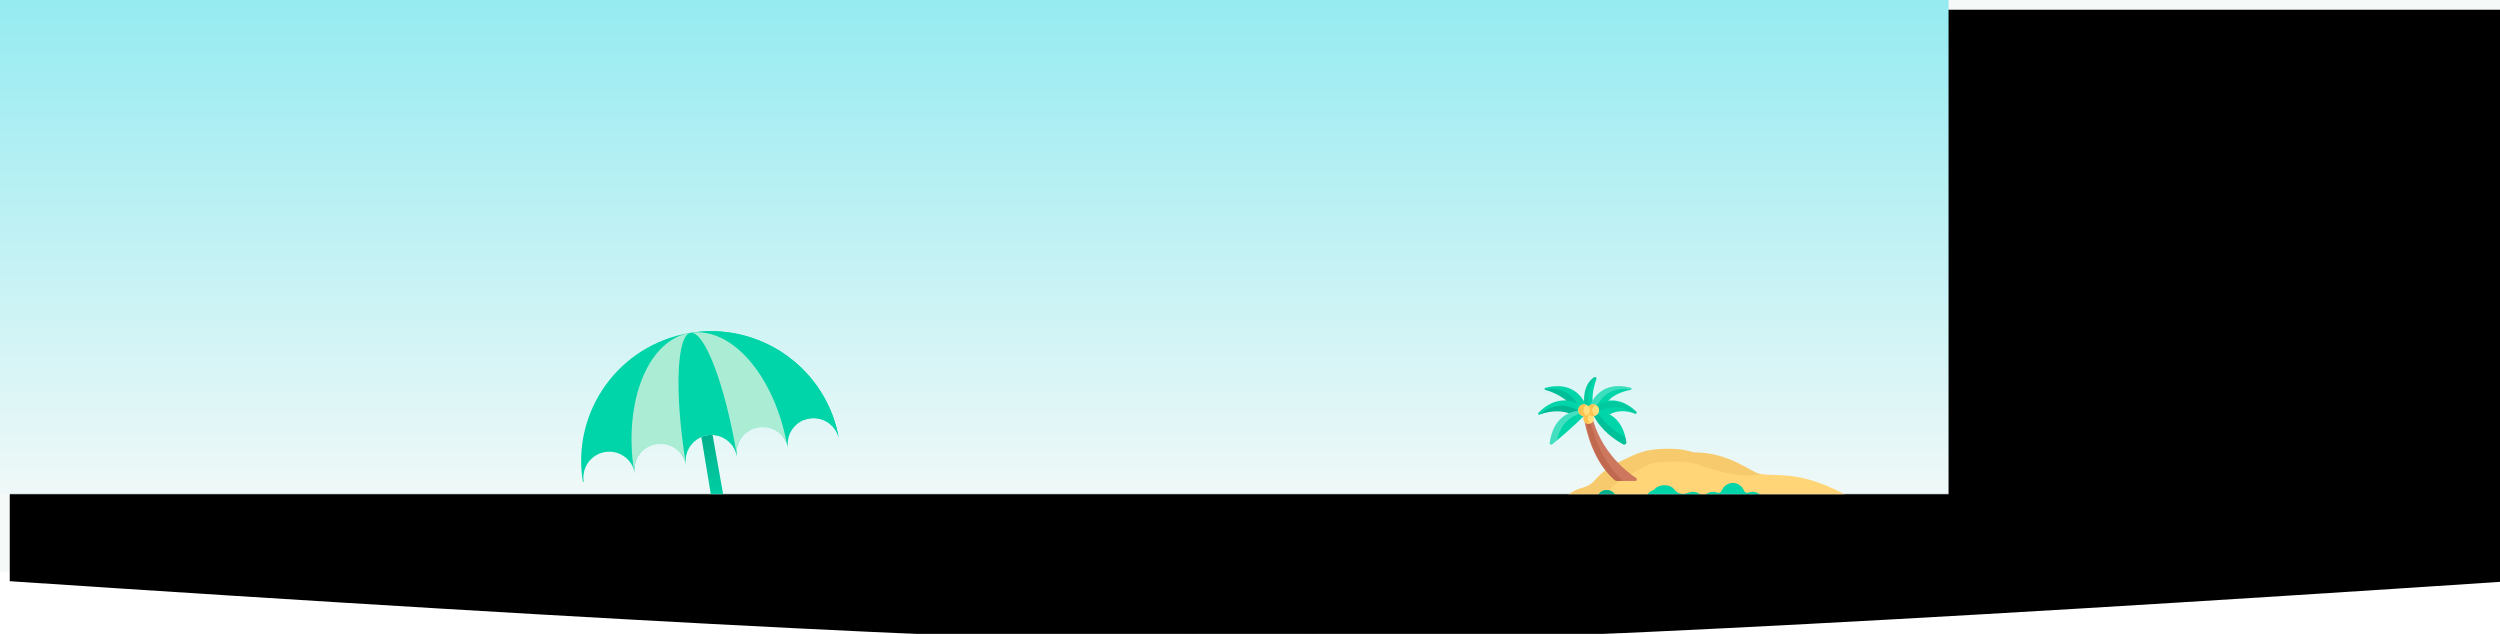 <?xml version="1.0" encoding="UTF-8"?>
<svg width="3849px" height="976px" viewBox="0 0 3849 976" version="1.1" xmlns="http://www.w3.org/2000/svg" xmlns:xlink="http://www.w3.org/1999/xlink">
    <title>Background 4k</title>
    <defs>
        <path d="M0,0 L3849,0 L3849,879.83 C2886,943.943 2244.5,976 1924.5,976 C1604.5,976 963,943.943 0,879.83 L0,0 Z" id="path-1"></path>
        <filter x="-0.6%" y="-2.3%" width="101.2%" height="104.6%" filterUnits="objectBoundingBox" id="filter-3">
            <feGaussianBlur stdDeviation="15" in="SourceAlpha" result="shadowBlurInner1"></feGaussianBlur>
            <feOffset dx="15" dy="15" in="shadowBlurInner1" result="shadowOffsetInner1"></feOffset>
            <feComposite in="shadowOffsetInner1" in2="SourceAlpha" operator="arithmetic" k2="-1" k3="1" result="shadowInnerInner1"></feComposite>
            <feColorMatrix values="0 0 0 0 0   0 0 0 0 0   0 0 0 0 0  0 0 0 0.02 0" type="matrix" in="shadowInnerInner1"></feColorMatrix>
        </filter>
        <linearGradient x1="50%" y1="0%" x2="50%" y2="100%" id="linearGradient-4">
            <stop stop-color="#FFFFFF" stop-opacity="0" offset="0%"></stop>
            <stop stop-color="#FFFFFF" offset="100%"></stop>
        </linearGradient>
        <linearGradient x1="50%" y1="0%" x2="50%" y2="76.303%" id="linearGradient-5">
            <stop stop-color="#95EBF1" offset="0%"></stop>
            <stop stop-color="#F5F9F8" offset="100%"></stop>
        </linearGradient>
        <path d="M9.09494702e-13,1059.8 C639.954,1059.8 1279.908,1059.8 1919.863,1059.8 C2559.817,1059.8 3202.863,1059.8 3849,1059.8 L3849,1.13686838e-13 L9.09494702e-13,1.13686838e-13 L9.09494702e-13,1059.8 Z" id="path-6"></path>
        <linearGradient x1="48.017%" y1="2.443%" x2="50%" y2="50%" id="linearGradient-7">
            <stop stop-color="#000000" stop-opacity="0.2" offset="0%"></stop>
            <stop stop-color="#000000" stop-opacity="0" offset="100%"></stop>
        </linearGradient>
    </defs>
    <g id="Background-4k" stroke="none" stroke-width="1" fill="none" fill-rule="evenodd">
        <mask id="mask-2" fill="white">
            <use xlink:href="#path-1"></use>
        </mask>
        <g id="Rectangle-Copy">
            <use fill="#F5F9F8" fill-rule="evenodd" xlink:href="#path-1"></use>
            <use fill="black" fill-opacity="1" filter="url(#filter-3)" xlink:href="#path-1"></use>
        </g>
        <g id="Path-Copy-10" fill-rule="nonzero" mask="url(#mask-2)">
            <use fill="#FFFFFF" xlink:href="#path-6"></use>
            <use fill="#C4F6FF" xlink:href="#path-6"></use>
            <use fill="url(#linearGradient-4)" xlink:href="#path-6"></use>
            <use fill="url(#linearGradient-5)" xlink:href="#path-6"></use>
        </g>
        <g id="Component/Sync/Success" mask="url(#mask-2)">
            <g transform="translate(0, 264.596)">
                <g id="las-palmas" transform="translate(2367.909, 315.926)">
                    <path d="M86.254,0.409 C79.649,4.769 70.382,14.894 70.831,37.283 L70.034,37.957 L77.008,49.988 L78.554,49.988 L84.24,39.425 L83.972,37.233 C83.496,22.465 87.13,10.385 89.85,3.53 C90.76,1.235 88.275,-0.925 86.254,0.409 Z" id="Path" fill="#00D4A9" fill-rule="nonzero"></path>
                    <path d="M88.034,2.522 C88.624,1.904 89.338,1.626 90.044,1.602 C89.496,0.259 87.839,-0.527 86.408,0.409 C79.74,4.768 70.385,14.894 70.838,37.283 L70.034,37.957 L77.074,49.988 L78.635,49.988 L79.22,48.912 C73.345,23.562 81.467,9.401 88.034,2.522 Z" id="Path" fill="#000000" fill-rule="nonzero" opacity="0.06"></path>
                    <path d="M11.26,16.513 C9.582,16.94 9.589,19.353 11.266,19.783 C18.358,21.603 30.222,25.795 42.658,35.176 L43.15,36.454 L64.84,43.99 L73.577,43.99 L74.035,43.594 L74.036,43.583 C68.004,29.709 51.57,6.269 11.26,16.513 L11.26,16.513 Z" id="Path" fill="#00D4A9" fill-rule="nonzero"></path>
                    <path d="M10.005,18.838 C10.195,19.278 10.559,19.644 11.105,19.789 C18.164,21.674 29.972,26.015 42.351,35.73 L42.841,37.053 L62.03,43.99 C55.215,30.834 40.395,14.027 10.005,18.838 Z" id="Path" fill="#000000" fill-rule="nonzero" opacity="0.102"></path>
                    <path d="M142.906,16.528 C102.357,6.164 85.976,30.081 80.039,43.989 L80.039,43.99 L80.04,43.989 L82.964,43.99 L89.922,43.99 L108.571,36.474 L109.157,35.512 C118.026,25.826 133.816,21.41 142.818,19.596 C144.437,19.269 144.506,16.937 142.906,16.528 Z" id="Path" fill="#00D4A9" fill-rule="nonzero"></path>
                    <path d="M91.139,43.499 C97.991,30.685 112.945,14.259 143.701,19.081 C144.376,18.275 144.131,16.84 142.908,16.528 C102.358,6.164 85.976,30.081 80.039,43.989 L80.039,43.99 L80.04,43.989 L82.964,43.99 L89.922,43.99 L91.139,43.499 Z" id="Path" fill="#FFFFFF" fill-rule="nonzero" opacity="0.231"></path>
                    <path d="M66.032,43.549 L66.029,43.539 C52.822,35.626 27.692,27.537 0.482,55.176 C-0.773,56.451 0.63,58.507 2.317,57.865 C11.846,54.241 29.545,49.566 47.429,55.563 L50.52,55.637 L62.376,51.787 L66.032,44.606 L66.029,43.55 C66.029,43.55 66.031,43.549 66.032,43.549 L66.032,43.549 Z" id="Path" fill="#00D4A9" fill-rule="nonzero"></path>
                    <path d="M62.027,51.566 C49.714,44.171 27.056,36.629 2.001,57.987 C2.045,57.973 2.088,57.966 2.133,57.949 C11.679,54.309 29.411,49.614 47.327,55.636 L50.424,55.711 L62.028,51.933 L62.027,51.577 C62.028,51.576 62.029,51.576 62.03,51.575 L62.027,51.566 Z" id="Path" fill="#000000" fill-rule="nonzero" opacity="0.125"></path>
                    <path d="M69.6,59.597 L62.091,52.147 L61.202,51.999 L61.191,51.988 C45.261,54.24 23.42,64.239 18.037,101.119 C17.71,103.36 20.286,104.844 22.036,103.41 C31.809,95.402 54.645,76.301 70.034,60.335 L69.6,59.597 Z" id="Path" fill="#00D4A9" fill-rule="nonzero"></path>
                    <path d="M66.032,56.233 L61.929,52.147 L61.044,51.999 L61.032,51.988 C45.161,54.24 23.4,64.239 18.037,101.119 C17.711,103.36 20.278,104.844 22.021,103.41 C23.954,101.82 26.406,99.788 29.204,97.436 C35.416,69.587 52.001,59.553 66.032,56.233 L66.032,56.233 Z" id="Path" fill="#FFFFFF" fill-rule="nonzero" opacity="0.265"></path>
                    <path d="M151.491,53.271 C125.133,28.067 100.932,35.746 88.044,43.34 C88.044,43.34 88.043,43.346 88.043,43.348 C88.043,43.348 88.044,43.348 88.044,43.349 L88.043,44.013 L92.037,52.118 L109.016,57.987 L110.582,57.254 C125.078,49.569 140.174,52.821 149.428,56.321 C151.376,57.058 152.978,54.693 151.491,53.271 L151.491,53.271 Z" id="Path" fill="#00D4A9" fill-rule="nonzero"></path>
                    <path d="M93.065,53.578 C93.065,53.578 93.064,53.577 93.063,53.577 C93.064,53.576 93.065,53.569 93.065,53.569 C104.926,46.739 126.37,39.84 150.259,57.987 C151.78,57.91 152.758,56.063 151.491,54.879 C125.133,30.247 100.932,37.751 88.044,45.173 C88.044,45.173 88.043,45.179 88.043,45.181 C88.043,45.181 88.044,45.181 88.044,45.181 L88.043,45.831 L92.037,53.752 L93.063,54.098 L93.065,53.578 Z" id="Path" fill="#000000" fill-rule="nonzero" opacity="0.062"></path>
                    <path d="M136.026,100.092 C130.613,64.157 109.109,54.266 93.298,51.988 L93.269,52.009 L92.175,52.481 L86.984,58.764 L86.042,60.038 C98.249,83.621 120.557,97.867 131.047,103.557 C133.51,104.893 136.441,102.845 136.026,100.092 L136.026,100.092 Z" id="Path" fill="#00D4A9" fill-rule="nonzero"></path>
                    <path d="M134.569,92.656 C134.247,92.591 133.925,92.478 133.61,92.309 C123.858,87.07 103.895,74.5 91.326,53.987 L86.984,59.193 L86.042,60.455 C98.249,83.815 120.557,97.925 131.047,103.561 C133.51,104.884 136.441,102.855 136.026,100.129 C135.627,97.498 135.136,95.012 134.569,92.656 L134.569,92.656 Z" id="Path" fill="#000000" fill-rule="nonzero" opacity="0.097"></path>
                    <path d="M83.922,212.113 L182.876,212.113 L199.456,233.512 C368.235,229.736 468.924,228.852 501.524,230.858 C550.423,233.868 481.944,170.224 402.03,154.369 C367.645,147.548 344.895,154.368 326.529,143.9 C308.208,133.459 282.078,125.313 248.138,119.462 C248.138,117.045 186.019,115.799 183.589,115.986 C170.7,116.978 146.224,120.382 122.784,132.003 L103.515,143.9 C97.782,148.284 92.364,153.345 87.491,159.189 C82.923,164.668 76.657,168.487 69.708,170.224 C56.616,173.497 34.481,183.768 20.01,215.95 L82.529,215.95 L83.922,212.113 Z" id="Path" fill="#FFD578" fill-rule="nonzero"></path>
                    <path d="M89.997,187.411 C96.946,185.674 103.213,181.855 107.78,176.376 C112.653,170.532 118.071,165.471 123.804,161.087 L143.073,149.19 C158.904,141.341 167.787,134.144 180.675,132.003 C210.867,128.688 233.244,129.721 247.807,135.103 C315.024,159.941 346.34,149.608 340.692,148.91 C330.112,147.603 294.944,115.967 241.046,115.967 C235.935,115.967 223.785,107.975 183.589,110.987 C160.033,112.752 146.224,120.382 122.784,132.003 L103.515,143.9 C97.782,148.284 92.364,153.345 87.491,159.189 C82.923,164.668 76.657,168.487 69.708,170.224 C56.616,173.497 34.481,183.768 20.01,215.95 L50.043,215.95 C63.484,197.032 79.595,190.012 89.997,187.411 Z" id="Path" fill="#F7CA6D" fill-rule="nonzero"></path>
                    <path d="M188.091,211.808 L188.091,175.779 C185.97,174.624 183.556,173.96 180.986,173.96 C174.695,173.96 169.3,177.885 167.004,183.476 C166.095,185.69 163.69,186.744 161.499,185.888 C159.437,185.083 157.16,184.725 154.779,184.932 C151.757,185.195 148.981,186.391 146.72,188.23 C144.857,189.747 142.208,189.747 140.344,188.23 C138.083,186.391 135.307,185.195 132.286,184.932 C129.905,184.725 127.627,185.083 125.565,185.888 C123.374,186.744 120.969,185.69 120.06,183.476 C117.764,177.885 112.37,173.96 106.079,173.96 C99.787,173.96 94.393,177.885 92.097,183.476 C91.188,185.69 88.783,186.744 86.592,185.888 C84.53,185.083 82.254,184.725 79.873,184.932 C72.465,185.576 66.521,191.821 66.062,199.424 C65.517,208.453 72.502,215.95 81.197,215.95 L184.048,215.95 C186.281,215.95 188.091,218.237 188.091,215.95 L188.091,211.808 Z" id="Path" fill="#00D4A9" fill-rule="nonzero"></path>
                    <path d="M99.058,199.424 C99.512,191.821 105.379,185.576 112.691,184.932 C115.041,184.725 117.288,185.083 119.323,185.888 C120.24,186.251 121.195,186.267 122.059,186.001 C120.885,185.638 119.878,184.751 119.361,183.476 C117.095,177.885 111.771,173.96 105.561,173.96 C99.351,173.96 94.026,177.885 91.76,183.476 C90.863,185.691 88.489,186.744 86.326,185.888 C84.291,185.083 82.044,184.725 79.694,184.932 C72.382,185.576 66.514,191.821 66.061,199.424 C65.524,208.453 72.419,215.95 81.001,215.95 L113.998,215.95 C105.416,215.95 98.52,208.453 99.058,199.424 L99.058,199.424 Z" id="Path" fill="#00D4A9" fill-rule="nonzero"></path>
                    <path d="M112.691,184.932 C115.041,184.725 117.288,185.083 119.323,185.888 C120.24,186.251 121.195,186.267 122.059,186.001 C120.885,185.638 119.878,184.751 119.361,183.476 C117.095,177.885 111.771,173.96 105.561,173.96 C99.351,173.96 94.026,177.885 91.76,183.476 C90.863,185.691 88.489,186.744 86.326,185.888 C84.291,185.083 82.044,184.725 79.694,184.932 C72.382,185.576 66.514,191.821 66.061,199.424 C65.524,208.453 72.419,215.95 81.001,215.95 L113.998,215.95 C105.416,215.95 98.52,208.453 99.058,199.424 C99.512,191.821 105.379,185.576 112.691,184.932 Z" id="Path-Copy-9" fill="#000000" fill-rule="nonzero" opacity="0.17"></path>
                    <path d="M82.895,59.44 L81.828,58.568 L76.345,53.987 L70.681,58.677 L70.034,59.405 C74.079,85.123 85.251,128.685 115.833,156.582 C117.087,157.726 121.212,159.963 122.908,159.963 L150.548,159.963 C151.992,159.963 152.654,156.477 151.444,155.689 C137.866,146.853 96.37,115.841 82.895,59.44 Z" id="Path" fill="#CE775F" fill-rule="nonzero"></path>
                    <path d="M129.296,158.303 C98.128,129.563 83.985,86.935 77.595,55.987 L72.676,60.103 L72.035,60.833 C76.044,86.597 87.116,130.237 117.426,158.185 C118.668,159.331 120.292,159.963 121.973,159.963 L132.064,159.963 C131.049,159.604 130.104,159.048 129.296,158.303 Z" id="Path" fill="#C0694E" fill-rule="nonzero"></path>
                    <ellipse id="Oval" fill="#FFE07D" fill-rule="nonzero" cx="78.038" cy="63.985" rx="8.004" ry="7.998"></ellipse>
                    <path d="M76.704,63.985 C76.704,61.026 78.047,58.449 80.039,57.066 C79.057,56.384 77.92,55.987 76.704,55.987 C73.02,55.987 70.034,59.568 70.034,63.985 C70.034,68.402 73.02,71.983 76.704,71.983 C77.92,71.983 79.057,71.586 80.039,70.905 C78.047,69.521 76.704,66.944 76.704,63.985 L76.704,63.985 Z" id="Path" fill="#FFC250" fill-rule="nonzero"></path>
                    <path d="M85.761,41.99 C82.639,41.99 79.921,43.867 78.509,46.637 L78.038,47.52 L78.038,54.408 L78.509,55.34 C79.921,58.11 82.639,59.986 85.761,59.986 C90.336,59.986 94.046,55.958 94.046,50.988 C94.046,46.019 90.336,41.99 85.761,41.99 L85.761,41.99 Z" id="Path-2" fill="#FFE07D" fill-rule="nonzero"></path>
                    <path d="M83.486,50.988 C83.486,47.542 85.333,44.552 88.043,43.04 C86.844,42.372 85.479,41.99 84.027,41.99 C80.797,41.99 77.985,43.867 76.524,46.637 L76.037,47.52 L76.037,54.408 L76.524,55.34 C77.985,58.11 80.797,59.986 84.027,59.986 C85.479,59.986 86.844,59.604 88.043,58.936 C85.332,57.424 83.486,54.434 83.486,50.988 L83.486,50.988 Z" id="Path" fill="#FFC250" fill-rule="nonzero"></path>
                    <ellipse id="Oval-Copy-2" fill="#FFE07D" fill-rule="nonzero" cx="71.034" cy="50.988" rx="9.004" ry="8.998"></ellipse>
                    <path d="M70.034,50.988 C70.034,47.66 71.646,44.76 74.036,43.204 C72.857,42.436 71.494,41.99 70.034,41.99 C65.613,41.99 62.03,46.019 62.03,50.988 C62.03,55.958 65.613,59.986 70.034,59.986 C71.494,59.986 72.857,59.54 74.036,58.772 C71.646,57.216 70.034,54.317 70.034,50.988 L70.034,50.988 Z" id="Path-Copy-11" fill="#FFC250" fill-rule="nonzero"></path>
                    <path d="M337.548,215.328 L349.139,177.592 C347.993,176.953 343.331,166.512 329.859,166.512 C316.386,166.512 315.129,173.606 310.87,176.744 C303.382,182.26 295.031,179.018 292.341,177.944 C289.81,176.933 287.014,176.484 284.091,176.744 C280.381,177.074 276.973,178.576 274.198,180.885 C271.91,182.789 268.657,182.789 266.37,180.885 C263.594,178.575 260.186,177.074 256.477,176.744 C253.554,176.484 250.758,176.933 248.226,177.944 C245.536,179.018 242.584,177.695 241.467,174.915 C238.649,167.896 232.027,162.966 224.303,162.966 C216.58,162.966 209.957,167.896 207.139,174.915 C206.022,177.696 203.07,179.018 200.38,177.944 C197.849,176.933 195.054,176.484 192.132,176.743 C183.037,177.552 175.739,185.394 175.176,194.939 C174.507,206.277 183.083,215.69 193.757,215.69 L320.024,215.69 C322.765,215.69 324.987,218.562 324.987,215.69 L337.548,215.328 Z" id="Path" fill="#00D4A9" fill-rule="nonzero" transform="translate(262.139, 189.966) scale(-1, 1) translate(-262.139, -189.966) "></path>
                </g>
                <g id="las-palmas-copy" transform="translate(1998.068, 505.893) scale(-1, 1) translate(-1998.068, -505.893) translate(1909.087, 478.893)"></g>
                <g id="strand">
                    <polygon id="Path" fill="#5ED8F6" fill-rule="nonzero" points="0.774 531.254 3849 531.254 3849 795.204 0 795.204"></polygon>
                    <g id="Group" transform="translate(0, 549.43)" fill="#26C8F0" fill-rule="nonzero">
                        <path d="M544.888,31.996 L478.515,31.996 C467.363,31.996 467.363,41.993 478.515,41.993 L544.888,41.993 C556.039,41.993 556.039,31.996 544.888,31.996 Z" id="Path"></path>
                        <path d="M594.888,66.996 L528.515,66.996 C517.363,66.996 517.363,76.993 528.515,76.993 L594.888,76.993 C606.039,76.993 606.039,66.996 594.888,66.996 Z" id="Path-Copy-37"></path>
                        <path d="M1062.888,141.98 L996.515,141.98 C985.363,141.98 985.363,151.978 996.515,151.978 L1062.888,151.978 C1074.039,151.978 1074.039,141.98 1062.888,141.98 Z" id="Path-Copy-16"></path>
                        <path d="M435.836,0.009 L369.462,0.009 C358.311,0.009 358.311,10.007 369.462,10.007 L435.836,10.007 C446.987,10.007 446.987,0.009 435.836,0.009 Z" id="Path-Copy-8"></path>
                        <path d="M1504.836,49 L1438.462,49 C1427.311,49 1427.311,58.998 1438.462,58.998 L1504.836,58.998 C1515.987,58.998 1515.987,49 1504.836,49 Z" id="Path-Copy-18"></path>
                        <path d="M2863.836,92 L2797.462,92 C2786.311,92 2786.311,101.998 2797.462,101.998 L2863.836,101.998 C2874.987,101.998 2874.987,92 2863.836,92 Z" id="Path-Copy-45"></path>
                        <path d="M2315.836,54 L2249.462,54 C2238.311,54 2238.311,63.998 2249.462,63.998 L2315.836,63.998 C2326.987,63.998 2326.987,54 2315.836,54 Z" id="Path-Copy-33"></path>
                        <path d="M2220.836,14 L2154.462,14 C2143.311,14 2143.311,23.998 2154.462,23.998 L2220.836,23.998 C2231.987,23.998 2231.987,14 2220.836,14 Z" id="Path-Copy-31"></path>
                        <path d="M3803.836,0 L3737.462,0 C3726.311,0 3726.311,9.998 3737.462,9.998 L3803.836,9.998 C3814.987,9.998 3814.987,0 3803.836,0 Z" id="Path-Copy-52"></path>
                        <path d="M2822.836,5 L2756.462,5 C2745.311,5 2745.311,14.998 2756.462,14.998 L2822.836,14.998 C2833.987,14.998 2833.987,5 2822.836,5 Z" id="Path-Copy-43"></path>
                        <path d="M1720.797,58.998 L1606.501,58.998 C1587.298,58.998 1587.298,68.996 1606.501,68.996 L1720.797,68.996 C1740,68.996 1740,58.998 1720.797,58.998 Z" id="Path-Copy-29"></path>
                        <path d="M2959.797,41.998 L2845.501,41.998 C2826.298,41.998 2826.298,51.996 2845.501,51.996 L2959.797,51.996 C2979,51.996 2979,41.998 2959.797,41.998 Z" id="Path-Copy-44"></path>
                        <path d="M2286.797,106.998 L2172.501,106.998 C2153.298,106.998 2153.298,116.996 2172.501,116.996 L2286.797,116.996 C2306,116.996 2306,106.998 2286.797,106.998 Z" id="Path-Copy-32"></path>
                        <path d="M2749.797,54.998 L2635.501,54.998 C2616.298,54.998 2616.298,64.996 2635.501,64.996 L2749.797,64.996 C2769,64.996 2769,54.998 2749.797,54.998 Z" id="Path-Copy-42"></path>
                        <path d="M2504.797,18.998 L2390.501,18.998 C2371.298,18.998 2371.298,28.996 2390.501,28.996 L2504.797,28.996 C2524,28.996 2524,18.998 2504.797,18.998 Z" id="Path-Copy-34"></path>
                        <path d="M208.737,0.008 L142.364,0.008 C131.212,0.008 131.212,10.006 142.364,10.006 L208.737,10.006 C219.888,10.006 219.888,0.008 208.737,0.008 Z" id="Path-Copy-6"></path>
                        <path d="M74.737,25.008 L8.364,25.008 C-2.788,25.008 -2.788,35.006 8.364,35.006 L74.737,35.006 C85.888,35.006 85.888,25.008 74.737,25.008 Z" id="Path-Copy-36"></path>
                        <path d="M1145.737,5.008 L1079.364,5.008 C1068.212,5.008 1068.212,15.006 1079.364,15.006 L1145.737,15.006 C1156.888,15.006 1156.888,5.008 1145.737,5.008 Z" id="Path-Copy-17"></path>
                        <path d="M969.074,10.007 L802.652,10.007 C791.501,10.007 791.501,20.005 802.652,20.005 L969.074,20.005 C980.225,20.005 980.225,10.007 969.074,10.007 Z" id="Path-Copy-3"></path>
                        <path d="M1646.444,101.99 L1507.282,101.99 C1497.957,101.99 1497.957,111.987 1507.282,111.987 L1646.444,111.987 C1655.769,111.987 1655.769,101.99 1646.444,101.99 Z" id="Path-Copy-21"></path>
                        <path d="M1293.814,51.999 L1181.912,51.999 C1174.414,51.999 1174.414,61.997 1181.912,61.997 L1293.814,61.997 C1301.312,61.997 1301.312,51.999 1293.814,51.999 Z" id="Path-Copy-19"></path>
                        <path d="M1738.814,144.981 L1626.912,144.981 C1619.414,144.981 1619.414,154.979 1626.912,154.979 L1738.814,154.979 C1746.312,154.979 1746.312,144.981 1738.814,144.981 Z" id="Path-Copy-24"></path>
                        <path d="M1646.074,0.009 L1479.652,0.009 C1468.501,0.009 1468.501,10.006 1479.652,10.006 L1646.074,10.006 C1657.225,10.006 1657.225,0.009 1646.074,0.009 Z" id="Path-Copy-14"></path>
                        <path d="M1940.074,14.005 L1773.652,14.005 C1762.501,14.005 1762.501,24.003 1773.652,24.003 L1940.074,24.003 C1951.225,24.003 1951.225,14.005 1940.074,14.005 Z" id="Path-Copy-28"></path>
                        <path d="M3189.074,14.005 L3022.652,14.005 C3011.501,14.005 3011.501,24.003 3022.652,24.003 L3189.074,24.003 C3200.225,24.003 3200.225,14.005 3189.074,14.005 Z" id="Path-Copy-46"></path>
                        <path d="M2576.074,68.005 L2409.652,68.005 C2398.501,68.005 2398.501,78.003 2409.652,78.003 L2576.074,78.003 C2587.225,78.003 2587.225,68.005 2576.074,68.005 Z" id="Path-Copy-39"></path>
                        <path d="M1034.106,46.999 L967.732,46.999 C956.581,46.999 956.581,56.996 967.732,56.996 L1034.106,56.996 C1045.257,56.996 1045.257,46.999 1034.106,46.999 Z" id="Path-Copy-7"></path>
                        <path d="M3704.106,34.982 L3637.732,34.982 C3626.581,34.982 3626.581,44.979 3637.732,44.979 L3704.106,44.979 C3715.257,44.979 3715.257,34.982 3704.106,34.982 Z" id="Path-Copy-25"></path>
                        <path d="M3467.106,47.982 L3400.732,47.982 C3389.581,47.982 3389.581,57.979 3400.732,57.979 L3467.106,57.979 C3478.257,57.979 3478.257,47.982 3467.106,47.982 Z" id="Path-Copy-50"></path>
                        <path d="M1394.106,96.989 L1327.732,96.989 C1316.581,96.989 1316.581,106.987 1327.732,106.987 L1394.106,106.987 C1405.257,106.987 1405.257,96.989 1394.106,96.989 Z" id="Path-Copy-13"></path>
                        <path d="M1362.106,9.006 L1295.732,9.006 C1284.581,9.006 1284.581,19.003 1295.732,19.003 L1362.106,19.003 C1373.257,19.003 1373.257,9.006 1362.106,9.006 Z" id="Path-Copy-22"></path>
                        <path d="M2119.106,62.006 L2052.732,62.006 C2041.581,62.006 2041.581,72.003 2052.732,72.003 L2119.106,72.003 C2130.257,72.003 2130.257,62.006 2119.106,62.006 Z" id="Path-Copy-30"></path>
                        <path d="M2061.106,111.986 L1994.732,111.986 C1983.581,111.986 1983.581,121.984 1994.732,121.984 L2061.106,121.984 C2072.257,121.984 2072.257,111.986 2061.106,111.986 Z" id="Path-Copy-27"></path>
                        <path d="M2684.106,4.986 L2617.732,4.986 C2606.581,4.986 2606.581,14.984 2617.732,14.984 L2684.106,14.984 C2695.257,14.984 2695.257,4.986 2684.106,4.986 Z" id="Path-Copy-40"></path>
                        <path d="M3287.106,41.986 L3220.732,41.986 C3209.581,41.986 3209.581,51.984 3220.732,51.984 L3287.106,51.984 C3298.257,51.984 3298.257,41.986 3287.106,41.986 Z" id="Path-Copy-48"></path>
                        <path d="M3089.106,71.986 L3022.732,71.986 C3011.581,71.986 3011.581,81.984 3022.732,81.984 L3089.106,81.984 C3100.257,81.984 3100.257,71.986 3089.106,71.986 Z" id="Path-Copy-47"></path>
                        <path d="M1973.106,51.986 L1906.732,51.986 C1895.581,51.986 1895.581,61.984 1906.732,61.984 L1973.106,61.984 C1984.257,61.984 1984.257,51.986 1973.106,51.986 Z" id="Path-Copy-38"></path>
                        <path d="M3577.106,8.986 L3510.732,8.986 C3499.581,8.986 3499.581,18.984 3510.732,18.984 L3577.106,18.984 C3588.257,18.984 3588.257,8.986 3577.106,8.986 Z" id="Path-Copy-51"></path>
                        <path d="M1452.106,148.979 L1385.732,148.979 C1374.581,148.979 1374.581,158.977 1385.732,158.977 L1452.106,158.977 C1463.257,158.977 1463.257,148.979 1452.106,148.979 Z" id="Path-Copy-23"></path>
                        <path d="M933.057,89.988 L866.683,89.988 C855.532,89.988 855.532,99.986 866.683,99.986 L933.057,99.986 C944.208,99.986 944.208,89.988 933.057,89.988 Z" id="Path-Copy-4"></path>
                        <path d="M806.989,47.998 L684.588,47.998 C673.437,47.998 673.437,57.996 684.588,57.996 L806.989,57.996 C818.14,57.996 818.14,47.998 806.989,47.998 Z" id="Path-Copy-5"></path>
                        <path d="M1907.989,93.99 L1785.588,93.99 C1774.437,93.99 1774.437,103.987 1785.588,103.987 L1907.989,103.987 C1919.14,103.987 1919.14,93.99 1907.989,93.99 Z" id="Path-Copy-26"></path>
                        <path d="M3425.989,3.99 L3303.588,3.99 C3292.437,3.99 3292.437,13.987 3303.588,13.987 L3425.989,13.987 C3437.14,13.987 3437.14,3.99 3425.989,3.99 Z" id="Path-Copy-49"></path>
                        <path d="M1278.989,141.981 L1156.588,141.981 C1145.437,141.981 1145.437,151.978 1156.588,151.978 L1278.989,151.978 C1290.14,151.978 1290.14,141.981 1278.989,141.981 Z" id="Path-Copy-20"></path>
                        <path d="M1155.989,94.989 L1033.588,94.989 C1022.437,94.989 1022.437,104.987 1033.588,104.987 L1155.989,104.987 C1167.14,104.987 1167.14,94.989 1155.989,94.989 Z" id="Path-Copy-15"></path>
                        <path d="M718.404,4.788 L570.061,4.788 C558.91,4.788 558.91,14.786 570.061,14.786 L718.406,14.786 C729.557,14.786 729.557,4.788 718.404,4.788 L718.404,4.788 Z" id="Path"></path>
                        <path d="M373.404,41.788 L225.061,41.788 C213.91,41.788 213.91,51.786 225.061,51.786 L373.406,51.786 C384.557,51.786 384.557,41.788 373.404,41.788 L373.404,41.788 Z" id="Path-Copy-35"></path>
                        <path d="M2642.888,104.996 L2576.515,104.996 C2565.363,104.996 2565.363,114.993 2576.515,114.993 L2642.888,114.993 C2654.039,114.993 2654.039,104.996 2642.888,104.996 Z" id="Path-Copy-41"></path>
                    </g>
                    <g id="Group" transform="translate(738.564, 633.157)"></g>
                    <g id="Group-2" transform="translate(828, 245.308)">
                        <path d="M66.608,377.1 C101.49,329.66 168.495,308.612 224.336,327.551 C290.284,349.917 337.463,420.093 407.035,423.519 C439.282,425.107 470.023,411.535 500.499,400.899 C530.975,390.265 587.047,372.139 638.082,414.902 C666.955,440.492 691.935,457.077 713.02,464.657 C738.3,473.745 782.869,482.162 846.726,489.908 L0,489.908 C10.839,467.333 25.585,440.989 44.239,410.877 C46.56,407.129 54.017,395.87 66.608,377.1 Z" id="Path" fill="#FFD686" fill-rule="nonzero"></path>
                        <path d="M178.338,327.549 C244.286,349.916 291.465,420.092 361.037,423.518 C370.791,423.998 380.407,423.085 389.921,421.292 C329.391,408.606 284.734,348.033 224.337,327.549 C203.143,320.361 180.342,318.946 158.298,322.535 C165.083,323.679 171.789,325.329 178.338,327.549 L178.338,327.549 Z" id="Path" fill="#F7CA6D" fill-rule="nonzero"></path>
                        <path d="M541.073,390.018 C570.806,395.875 592.083,422.174 592.083,452.431 L592.083,489.908 L834.98,489.908 C774.387,476.953 731.464,465.666 706.21,456.046 C687.709,448.998 665,435.283 638.082,414.902 C604.898,387.096 569.586,385.036 540.564,389.919 C540.734,389.951 540.903,389.985 541.073,390.018 Z" id="Path" fill="#F7CA6D" fill-rule="nonzero"></path>
                        <g id="Paraply" transform="translate(66.718, 0)">
                            <path d="M247.088,410.877 L198.878,140.248 C197.068,129.263 180.047,132.055 181.857,143.043 L223.862,397.952 C223.862,397.952 235.02,404.749 235.02,404.749 C235.02,404.749 247.088,410.877 247.088,410.877 Z" id="Path" fill="#00D4A9" fill-rule="nonzero"></path>
                            <path d="M247.088,410.877 L198.878,140.248 C197.068,129.263 180.047,132.055 181.857,143.043 L223.862,397.952 C223.862,397.952 235.02,404.749 235.02,404.749 C235.02,404.749 247.088,410.877 247.088,410.877 Z" id="Path-Copy-12" fill="url(#linearGradient-7)" fill-rule="nonzero"></path>
                            <g id="Group">
                                <path d="M397.196,167.204 C393.625,145.523 373.128,130.838 351.412,134.402 C329.697,137.967 314.989,158.432 318.559,180.113 C314.988,158.432 294.491,143.747 272.776,147.311 C251.06,150.876 236.352,171.341 239.922,193.022 C236.351,171.341 215.854,156.656 194.139,160.22 C172.424,163.784 157.715,184.25 161.285,205.931 C157.714,184.25 137.217,169.565 115.502,173.129 C93.787,176.693 79.078,197.159 82.648,218.84 C79.077,197.159 58.58,182.474 36.865,186.037 C15.15,189.603 0.441,210.068 4.011,231.748 L2.677,231.968 C-15.226,123.214 58.557,20.556 167.482,2.675 C276.407,-15.207 379.227,58.46 397.136,167.213 L397.196,167.204 Z" id="Path" fill="#00D4A9" fill-rule="nonzero"></path>
                                <g transform="translate(177.121, 0.007)" fill-rule="nonzero">
                                    <path d="M220.074,167.197 C219.932,166.333 219.753,165.486 219.559,164.646 C219.711,165.499 219.873,166.348 220.015,167.206 L220.074,167.197 Z" id="Path" fill="#FE5995"></path>
                                    <path d="M0,1.327 C76.193,10.182 141.865,62.553 166.439,136.519 C168.931,135.565 171.555,134.845 174.291,134.396 C195.142,130.973 214.86,144.381 219.558,164.647 C201.035,60.501 104.433,-10.723 0,1.327 L0,1.327 Z" id="Path" fill="#00D4A9"></path>
                                    <path d="M0,1.327 C76.193,10.182 141.865,62.553 166.439,136.519 C168.931,135.565 171.555,134.845 174.291,134.396 C195.142,130.973 214.86,144.381 219.558,164.647 C201.035,60.501 104.433,-10.723 0,1.327 L0,1.327 Z" id="Path-Copy-2" fill="#000000" opacity="0"></path>
                                </g>
                                <g transform="translate(77.581, 1.707)" id="Path">
                                    <path d="M89.931,0.964 C89.928,0.965 89.923,0.965 89.92,0.966 C89.938,0.962 89.958,0.96 89.976,0.958 C89.961,0.959 89.946,0.961 89.931,0.964 L89.931,0.964 Z"></path>
                                    <path d="M89.976,0.957 C89.958,0.96 89.938,0.962 89.92,0.965 C26.145,11.444 -11.881,104.48 3.354,210.437 C4.103,212.582 4.69,214.814 5.072,217.132 C1.501,195.451 16.21,176.134 37.926,172.569 C59.641,169.004 80.138,182.542 83.708,204.223 C80.137,182.542 94.846,162.077 116.561,158.512 C138.276,154.947 158.774,169.633 162.343,191.314 C158.773,169.633 173.482,150.316 195.197,146.751 C214.284,143.618 232.425,153.441 238.963,170.864 C219.22,66.087 153.568,-9.441 89.976,0.957 L89.976,0.957 Z" fill="#ABEDD4"></path>
                                </g>
                                <g transform="translate(149.865, 1.957)" id="Path">
                                    <path d="M18.533,0.568 C18.486,0.576 18.441,0.591 18.394,0.6 C18.511,0.582 18.629,0.566 18.746,0.548 C18.676,0.557 18.603,0.557 18.533,0.568 Z"></path>
                                    <path d="M18.746,0.547 C18.629,0.565 18.511,0.581 18.394,0.599 C-2.906,4.481 -6.137,93.047 10.955,199.676 C9.842,179.651 24.002,161.591 44.275,158.263 C65.991,154.698 86.488,169.384 90.057,191.065 C89.833,189.7 89.681,188.339 89.599,186.988 C71.623,80.521 40.183,-2.395 18.746,0.547 Z" fill="#00D4A9" fill-rule="nonzero"></path>
                                    <path d="M247.33,165.247 C247.187,164.384 247.009,163.536 246.815,162.697 C246.967,163.55 247.129,164.4 247.27,165.257 L247.33,165.247 Z" fill="#5ED8F6" fill-rule="nonzero"></path>
                                </g>
                            </g>
                            <path d="M50.788,396.594 C61.887,396.594 61.906,379.371 50.788,379.371 C39.688,379.371 39.67,396.594 50.788,396.594 Z" id="Path" fill="#E7A661" fill-rule="nonzero"></path>
                            <path d="M149.865,464.657 C160.965,464.657 160.983,447.435 149.865,447.435 C138.767,447.435 138.749,464.657 149.865,464.657 Z" id="Path" fill="#E7A661" fill-rule="nonzero"></path>
                            <path d="M179.872,399.518 C190.972,399.518 190.99,382.295 179.872,382.295 C168.772,382.295 168.754,399.518 179.872,399.518 Z" id="Path" fill="#E7A661" fill-rule="nonzero"></path>
                            <path d="M510.737,450.631 C521.836,450.631 521.855,433.408 510.737,433.408 C499.637,433.408 499.619,450.631 510.737,450.631 Z" id="Path" fill="#E7A661" fill-rule="nonzero"></path>
                            <path d="M450.708,470.626 C461.807,470.626 461.826,453.404 450.708,453.404 C439.608,453.404 439.59,470.626 450.708,470.626 Z" id="Path-Copy" fill="#E7A661" fill-rule="nonzero"></path>
                        </g>
                    </g>
                </g>
            </g>
        </g>
    </g>
</svg>